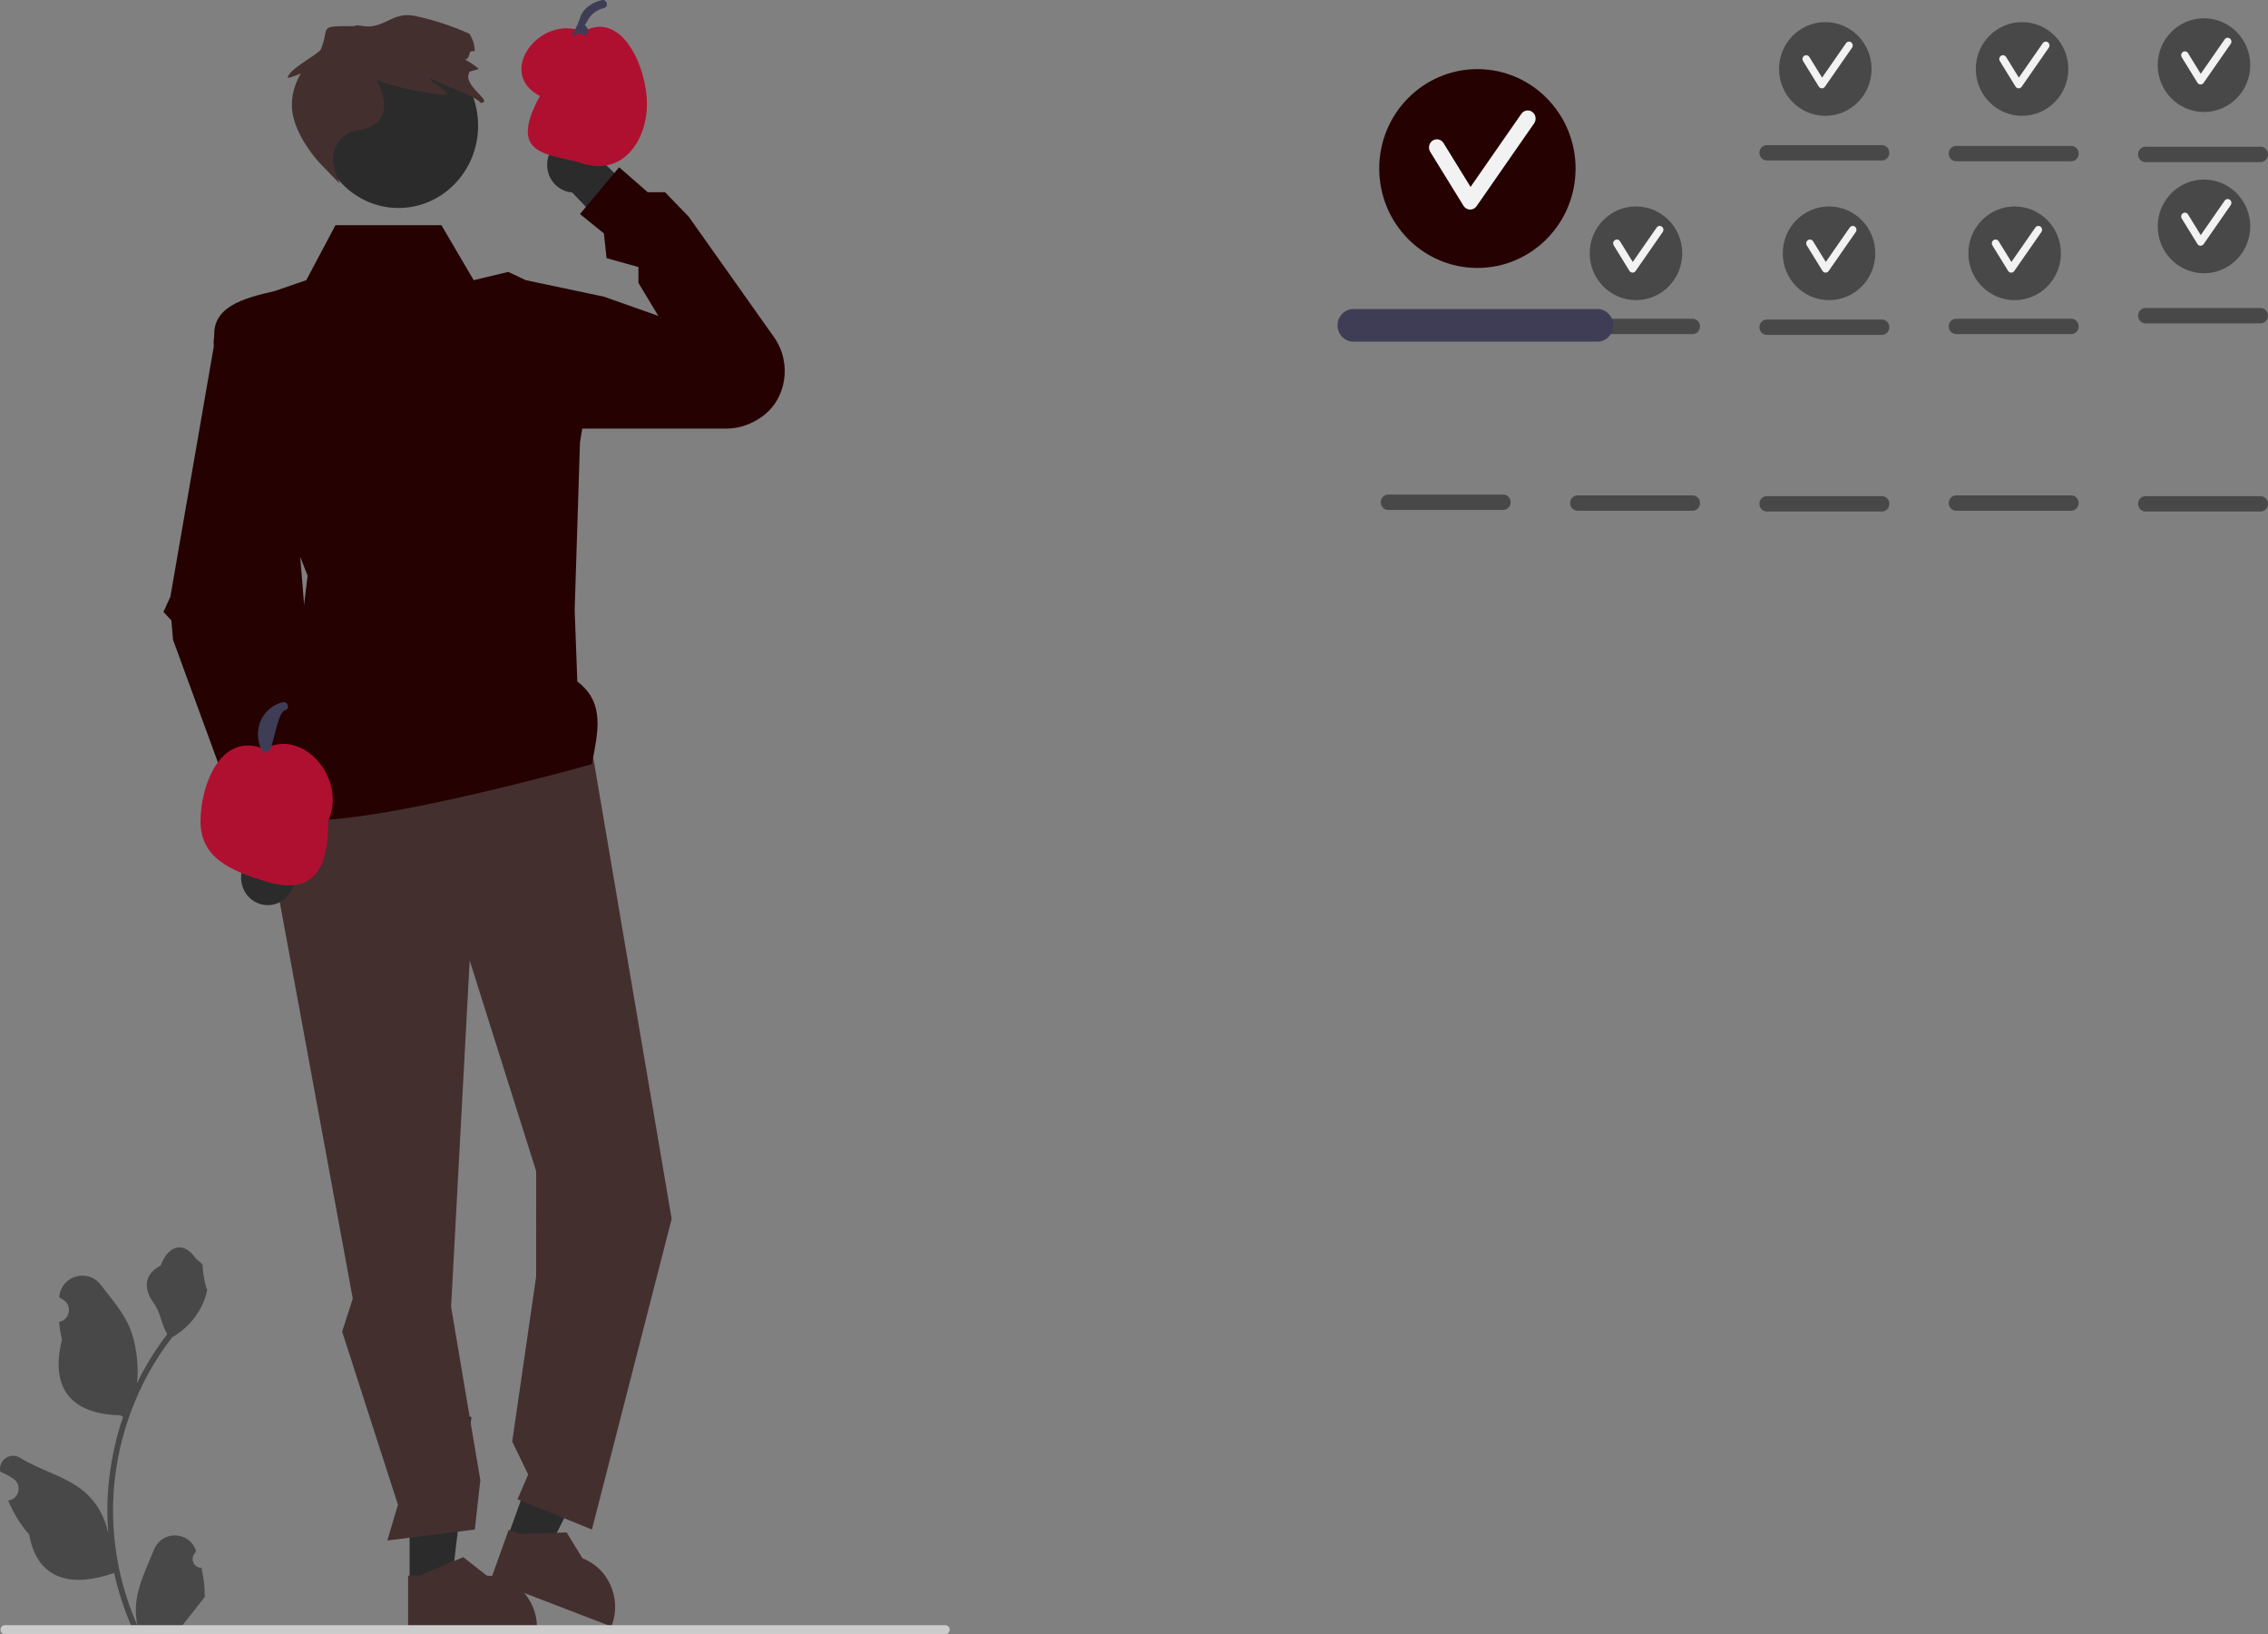 <svg viewBox="0 0 458 330" fill="none" xmlns="http://www.w3.org/2000/svg">
<rect x="0" y="0" width="458" height="330" fill="#808080" stroke="none"/>
<g clip-path="url(#clip0_1538_400)">
<path d="M121.161 32.121L132.891 43.557L127.509 51.399L115.524 38.851C115.004 38.815 114.481 38.701 113.969 38.499C111.184 37.403 109.785 34.179 110.845 31.299C111.905 28.418 115.021 26.971 117.806 28.067C119.583 28.767 120.791 30.332 121.161 32.121Z" fill="#2B2B2B"/>
<path d="M82.715 319.845L91.176 319.844L95.201 286.087L82.713 286.088L82.715 319.845Z" fill="#2B2B2B"/>
<path d="M82.417 328.975L108.438 328.974V328.634C108.437 322.849 103.903 318.159 98.31 318.159L93.556 314.429L84.688 318.159L82.416 318.159L82.417 328.975Z" fill="#442F2F"/>
<path d="M102.437 310.604L110.368 313.654L125.519 283.466L113.814 278.963L102.437 310.604Z" fill="#2B2B2B"/>
<path d="M99.081 319.054L123.469 328.435L123.584 328.116C125.534 322.694 122.864 316.663 117.622 314.646L114.424 309.437L104.855 309.735L102.726 308.916L99.081 319.054Z" fill="#442F2F"/>
<path d="M118.463 145.103L135.636 246.123L119.536 308.844L104.51 302.739L106.657 297.743L103.437 291.083L108.267 257.779L108.274 236.495L94.851 193.948L91.094 263.885L96.997 298.853L95.886 308.844L78.215 311.065L80.361 303.849L69.091 268.88L71.238 262.22L56.212 180.627L59.968 154.539L118.463 145.103Z" fill="#442F2F"/>
<path d="M67.749 45.471H89.144L95.655 56.572L102.632 54.907L106.166 56.572L121.951 59.902L117.121 89.32L116.048 123.178L116.585 137.61C122.227 141.874 120.77 147.75 119.519 154.304C119.519 154.304 65.603 169.554 57.017 164.683V158.39L62.115 116.24L43.332 68.505C42.508 61.971 49.183 60.205 55.407 58.792L61.846 56.572L67.749 45.471Z" fill="#260101"/>
<path d="M117.121 63.788L121.951 59.902L132.94 63.788L128.928 57.127V53.917L122.488 52.131L121.951 47.136L117.121 43.218L125.031 33.777L130.806 38.812L134.294 38.81L139.094 43.775L156.304 68.078C159.963 73.245 158.91 80.645 153.767 84.211C151.789 85.583 149.412 86.545 146.637 86.545H116.207L117.121 63.788Z" fill="#260101"/>
<path d="M80.471 41.998C89.35 41.998 96.549 34.553 96.549 25.368C96.549 16.184 89.35 8.738 80.471 8.738C71.591 8.738 64.392 16.184 64.392 25.368C64.392 34.553 71.591 41.998 80.471 41.998Z" fill="#2B2B2B"/>
<path d="M49.564 174.13L49.183 157.463L58.358 155.909L58.155 173.546C58.495 173.954 58.785 174.419 59.006 174.937C60.211 177.756 58.977 181.051 56.251 182.297C53.526 183.542 50.34 182.267 49.136 179.448C48.368 177.65 48.594 175.66 49.564 174.13Z" fill="#2B2B2B"/>
<path d="M49.293 63.179C45.674 62.964 42.747 66.188 43.181 69.911L34.4 120.516L33.004 123.557L34.605 125.268L34.942 129.189L48.312 165.711L65.019 166.35L58.795 89.946L54.468 67.244C53.703 64.926 51.657 63.319 49.293 63.179Z" fill="#260101"/>
<path d="M66.247 165.852C66.408 177.851 61.418 180.415 53.368 177.904C46.558 175.78 40.488 173.209 40.488 165.852C40.488 158.495 44.628 147.614 53.368 151.262C61.188 146.821 70.17 157.344 66.247 165.852Z" fill="#B01030"/>
<path d="M52.904 151.561C51.877 149.626 51.806 147.262 52.761 145.281C53.611 143.517 55.295 142.203 57.152 141.79C58.162 141.565 58.594 143.17 57.58 143.395C56.138 143.716 55.293 149.853 54.602 151.209C53.858 152.667 53.534 149.288 54.294 150.72C54.794 151.66 53.404 152.501 52.904 151.561Z" fill="#3F3D56"/>
<path d="M130.645 20.982C130.645 28.34 125.816 35.546 117.766 33.035C110.956 30.911 102.277 31.791 109.024 19.385C100.028 14.733 109.026 2.745 117.766 6.392C125.586 1.952 130.645 13.625 130.645 20.982Z" fill="#B01030"/>
<path d="M117.302 6.691C114.17 7.449 115.78 7.776 117.159 3.513C117.764 1.643 119.693 0.435 121.55 0.022C122.56 -0.203 122.992 1.401 121.978 1.627C120.536 1.948 119.297 2.885 118.605 4.241C117.861 5.699 117.932 4.419 118.692 5.851C119.192 6.79 117.802 7.632 117.302 6.691Z" fill="#3F3D56"/>
<path d="M40.677 316.56C39.128 316.66 38.272 314.67 39.444 313.51L39.56 313.031C39.545 312.992 39.53 312.954 39.514 312.916C37.948 309.053 32.64 309.08 31.087 312.948C29.708 316.382 27.953 319.821 27.521 323.452C27.328 325.054 27.415 326.687 27.759 328.259C24.529 320.962 22.829 312.994 22.829 304.981C22.829 302.968 22.936 300.955 23.154 298.947C23.333 297.304 23.58 295.671 23.899 294.054C25.628 285.309 29.371 276.981 34.77 270.024C37.365 268.557 39.53 266.263 40.837 263.514C41.307 262.522 41.675 261.455 41.849 260.369C41.554 260.409 40.735 255.756 40.958 255.471C40.547 254.825 39.81 254.503 39.36 253.873C37.124 250.738 34.044 251.285 32.436 255.546C29.001 257.339 28.968 260.313 31.075 263.173C32.416 264.993 32.601 267.455 33.777 269.403C33.656 269.564 33.53 269.719 33.409 269.879C31.189 272.824 29.27 275.989 27.651 279.315C28.108 275.619 27.433 271.167 26.282 268.297C24.971 265.026 22.515 262.272 20.351 259.445C17.753 256.05 12.425 257.532 11.967 261.836C11.963 261.878 11.958 261.92 11.954 261.961C12.275 262.149 12.59 262.348 12.898 262.558C14.651 263.758 14.045 266.57 11.967 266.902L11.92 266.909C12.036 268.106 12.235 269.293 12.525 270.46C9.75 281.56 15.742 285.603 24.296 285.785C24.485 285.885 24.669 285.985 24.858 286.081C23.991 288.605 23.299 291.194 22.786 293.818C22.326 296.137 22.006 298.481 21.827 300.835C21.604 303.804 21.624 306.789 21.866 309.754L21.851 309.649C21.236 306.384 19.522 303.334 17.033 301.22C13.326 298.07 8.088 296.91 4.088 294.378C2.162 293.159 -0.305 294.734 0.031 297.043L0.047 297.154C0.643 297.404 1.224 297.695 1.786 298.02C2.107 298.208 2.422 298.407 2.729 298.617C4.483 299.817 3.877 302.629 1.799 302.961L1.752 302.968C1.718 302.973 1.689 302.978 1.655 302.983C2.677 305.492 4.1 307.821 5.882 309.829C7.617 319.52 15.07 320.439 23.042 317.617H23.047C23.919 321.543 25.192 325.38 26.829 329.036H40.338C40.387 328.88 40.43 328.72 40.474 328.565C39.225 328.645 37.966 328.57 36.736 328.335C37.738 327.062 38.74 325.78 39.743 324.508C39.767 324.483 39.786 324.458 39.806 324.433C40.314 323.782 40.827 323.136 41.336 322.485L41.336 322.484C41.368 320.486 41.136 318.493 40.677 316.56Z" fill="#484848"/>
<path d="M191.776 329.078C191.776 329.589 191.378 330 190.884 330H0.997C0.502 330 0.105 329.589 0.105 329.078C0.105 328.566 0.502 328.155 0.997 328.155H190.884C191.378 328.155 191.776 328.566 191.776 329.078Z" fill="#CCCCCC"/>
<path d="M381.533 30.855C381.533 29.999 380.86 29.304 380.033 29.304H356.793C355.966 29.304 355.294 29.999 355.294 30.855C355.294 31.71 355.966 32.405 356.793 32.405H380.033C380.86 32.405 381.533 31.71 381.533 30.855Z" fill="#484848"/>
<path d="M419.766 31.016C419.766 30.16 419.094 29.465 418.267 29.465H395.027C394.2 29.465 393.527 30.16 393.527 31.016C393.527 31.871 394.2 32.566 395.027 32.566H418.267C419.094 32.566 419.766 31.871 419.766 31.016Z" fill="#484848"/>
<path d="M458 31.177C458 30.322 457.328 29.627 456.501 29.627H433.261C432.434 29.627 431.761 30.322 431.761 31.177C431.761 32.032 432.434 32.728 433.261 32.728H456.501C457.328 32.728 458 32.032 458 31.177Z" fill="#484848"/>
<path d="M419.766 65.909C419.766 65.053 419.094 64.358 418.267 64.358H395.027C394.2 64.358 393.527 65.053 393.527 65.909C393.527 66.764 394.2 67.46 395.027 67.46H418.267C419.094 67.46 419.766 66.764 419.766 65.909Z" fill="#484848"/>
<path d="M343.299 65.909C343.299 65.053 342.626 64.358 341.8 64.358H318.559C317.732 64.358 317.06 65.053 317.06 65.909C317.06 66.764 317.732 67.46 318.559 67.46H341.8C342.626 67.46 343.299 66.764 343.299 65.909Z" fill="#484848"/>
<path d="M381.533 66.07C381.533 65.215 380.86 64.519 380.033 64.519H356.793C355.966 64.519 355.294 65.215 355.294 66.07C355.294 66.925 355.966 67.621 356.793 67.621H380.033C380.86 67.621 381.533 66.925 381.533 66.07Z" fill="#484848"/>
<path d="M419.766 101.577C419.766 100.721 419.094 100.026 418.267 100.026H395.027C394.2 100.026 393.527 100.721 393.527 101.577C393.527 102.432 394.2 103.127 395.027 103.127H418.267C419.094 103.127 419.766 102.432 419.766 101.577Z" fill="#484848"/>
<path d="M458 101.738C458 100.883 457.328 100.187 456.501 100.187H433.261C432.434 100.187 431.761 100.883 431.761 101.738C431.761 102.593 432.434 103.289 433.261 103.289H456.501C457.328 103.289 458 102.593 458 101.738Z" fill="#484848"/>
<path d="M305.065 101.416C305.065 100.56 304.393 99.865 303.566 99.865H280.326C279.499 99.865 278.826 100.56 278.826 101.416C278.826 102.271 279.499 102.966 280.326 102.966H303.566C304.393 102.966 305.065 102.271 305.065 101.416Z" fill="#484848"/>
<path d="M343.299 101.577C343.299 100.721 342.626 100.026 341.8 100.026H318.559C317.732 100.026 317.06 100.721 317.06 101.577C317.06 102.432 317.732 103.127 318.559 103.127H341.8C342.626 103.127 343.299 102.432 343.299 101.577Z" fill="#484848"/>
<path d="M381.533 101.738C381.533 100.883 380.86 100.187 380.033 100.187H356.793C355.966 100.187 355.294 100.883 355.294 101.738C355.294 102.593 355.966 103.289 356.793 103.289H380.033C380.86 103.289 381.533 102.593 381.533 101.738Z" fill="#484848"/>
<path d="M368.603 23.389C373.764 23.389 377.947 19.153 377.947 13.928C377.947 8.703 373.764 4.468 368.603 4.468C363.443 4.468 359.26 8.703 359.26 13.928C359.26 19.153 363.443 23.389 368.603 23.389Z" fill="#484848"/>
<path d="M367.914 17.834L367.894 17.834C367.645 17.827 367.416 17.693 367.282 17.476L364.115 12.339C363.893 11.978 363.995 11.498 364.344 11.268C364.693 11.039 365.157 11.144 365.38 11.505L367.951 15.677L372.784 8.723C373.027 8.375 373.496 8.297 373.831 8.546C374.167 8.796 374.244 9.28 374.002 9.628L368.523 17.511C368.382 17.714 368.155 17.834 367.914 17.834Z" fill="#F2F2F2"/>
<path d="M408.337 23.389C413.497 23.389 417.68 19.153 417.68 13.928C417.68 8.703 413.497 4.468 408.337 4.468C403.176 4.468 398.993 8.703 398.993 13.928C398.993 19.153 403.176 23.389 408.337 23.389Z" fill="#484848"/>
<path d="M407.648 17.834L407.627 17.834C407.378 17.827 407.149 17.693 407.016 17.476L403.849 12.339C403.626 11.978 403.729 11.498 404.078 11.268C404.427 11.039 404.89 11.144 405.113 11.505L407.685 15.677L412.518 8.723C412.76 8.375 413.229 8.297 413.564 8.546C413.9 8.796 413.977 9.28 413.735 9.628L408.257 17.511C408.116 17.714 407.889 17.834 407.648 17.834Z" fill="#F2F2F2"/>
<path d="M445.071 22.613C450.231 22.613 454.414 18.378 454.414 13.153C454.414 7.928 450.231 3.692 445.071 3.692C439.911 3.692 435.728 7.928 435.728 13.153C435.728 18.378 439.911 22.613 445.071 22.613Z" fill="#484848"/>
<path d="M444.382 17.059L444.361 17.059C444.113 17.051 443.884 16.917 443.75 16.7L440.583 11.563C440.36 11.202 440.463 10.723 440.812 10.493C441.161 10.264 441.624 10.368 441.847 10.73L444.419 14.902L449.252 7.948C449.495 7.6 449.963 7.521 450.298 7.77C450.635 8.02 450.711 8.505 450.47 8.853L444.991 16.736C444.85 16.939 444.623 17.059 444.382 17.059Z" fill="#F2F2F2"/>
<path d="M458 63.744C458 62.888 457.328 62.193 456.501 62.193H433.261C432.434 62.193 431.761 62.888 431.761 63.744C431.761 64.599 432.434 65.294 433.261 65.294H456.501C457.328 65.294 458 64.599 458 63.744Z" fill="#484848"/>
<path d="M445.071 55.179C450.231 55.179 454.414 50.944 454.414 45.719C454.414 40.494 450.231 36.259 445.071 36.259C439.911 36.259 435.728 40.494 435.728 45.719C435.728 50.944 439.911 55.179 445.071 55.179Z" fill="#484848"/>
<path d="M444.382 49.625L444.361 49.625C444.113 49.618 443.884 49.484 443.75 49.267L440.583 44.13C440.36 43.769 440.463 43.289 440.812 43.059C441.161 42.83 441.624 42.935 441.847 43.296L444.419 47.468L449.252 40.514C449.495 40.166 449.963 40.088 450.298 40.337C450.635 40.587 450.711 41.071 450.47 41.419L444.991 49.302C444.85 49.505 444.623 49.625 444.382 49.625Z" fill="#F2F2F2"/>
<path d="M406.837 60.607C411.997 60.607 416.181 56.372 416.181 51.147C416.181 45.922 411.997 41.687 406.837 41.687C401.677 41.687 397.494 45.922 397.494 51.147C397.494 56.372 401.677 60.607 406.837 60.607Z" fill="#484848"/>
<path d="M406.148 55.053L406.128 55.053C405.879 55.045 405.65 54.911 405.516 54.694L402.349 49.558C402.127 49.196 402.229 48.717 402.578 48.487C402.927 48.258 403.391 48.363 403.613 48.724L406.185 52.896L411.018 45.942C411.261 45.594 411.73 45.516 412.065 45.765C412.401 46.014 412.477 46.499 412.236 46.847L406.757 54.73C406.616 54.933 406.389 55.053 406.148 55.053Z" fill="#F2F2F2"/>
<path d="M369.353 60.607C374.514 60.607 378.697 56.372 378.697 51.147C378.697 45.922 374.514 41.687 369.353 41.687C364.193 41.687 360.01 45.922 360.01 51.147C360.01 56.372 364.193 60.607 369.353 60.607Z" fill="#484848"/>
<path d="M368.664 55.053L368.644 55.053C368.395 55.045 368.166 54.911 368.032 54.694L364.865 49.558C364.643 49.196 364.745 48.717 365.094 48.487C365.443 48.258 365.907 48.363 366.13 48.724L368.701 52.896L373.534 45.942C373.777 45.594 374.246 45.516 374.581 45.765C374.917 46.014 374.994 46.499 374.752 46.847L369.273 54.73C369.132 54.933 368.905 55.053 368.664 55.053Z" fill="#F2F2F2"/>
<path d="M330.37 60.607C335.53 60.607 339.713 56.372 339.713 51.147C339.713 45.922 335.53 41.687 330.37 41.687C325.21 41.687 321.026 45.922 321.026 51.147C321.026 56.372 325.21 60.607 330.37 60.607Z" fill="#484848"/>
<path d="M329.681 55.053L329.66 55.053C329.412 55.045 329.183 54.911 329.049 54.694L325.882 49.558C325.659 49.196 325.762 48.717 326.111 48.487C326.46 48.258 326.923 48.363 327.146 48.724L329.718 52.896L334.551 45.942C334.793 45.594 335.262 45.516 335.597 45.765C335.934 46.014 336.01 46.499 335.769 46.847L330.29 54.73C330.149 54.933 329.922 55.053 329.681 55.053Z" fill="#F2F2F2"/>
<path d="M325.781 65.696C325.781 63.881 324.354 62.405 322.6 62.405H273.286C271.532 62.405 270.105 63.881 270.105 65.696C270.105 67.511 271.532 68.987 273.286 68.987H322.6C324.354 68.987 325.781 67.511 325.781 65.696Z" fill="#3F3D56"/>
<path d="M298.346 54.105C309.296 54.105 318.172 45.117 318.172 34.031C318.172 22.944 309.296 13.957 298.346 13.957C287.397 13.957 278.521 22.944 278.521 34.031C278.521 45.117 287.397 54.105 298.346 54.105Z" fill="#260101"/>
<path d="M296.885 42.319C296.87 42.319 296.856 42.319 296.841 42.318C296.313 42.303 295.827 42.019 295.544 41.558L288.823 30.658C288.351 29.892 288.569 28.875 289.31 28.386C290.05 27.9 291.033 28.123 291.506 28.889L296.964 37.742L307.219 22.986C307.733 22.248 308.728 22.081 309.439 22.61C310.152 23.14 310.315 24.169 309.802 24.906L298.177 41.634C297.878 42.065 297.396 42.319 296.885 42.319Z" fill="#F2F2F2"/>
<path d="M93.9 12.038C94.875 12.534 95.79 13.155 96.614 13.868C96.854 14.078 94.582 14.357 94.807 14.574C93.196 17.257 99.913 20.614 97.056 20.777C96.487 19.521 87.693 16.582 86.741 15.613C86.876 16.729 90.437 18.117 90.309 19.226C87.108 19.017 79.971 17.776 76.065 16.125C78.418 20.975 78.436 24.787 73.067 26.205C69.048 26.205 66.242 30.323 67.594 34.237L68.569 37.06L64.82 33.183C63.261 31.571 60.242 27.756 59.248 23.684C58.535 20.759 59.116 17.694 60.602 15.098C60.656 15.002 60.706 14.91 60.749 14.822C59.902 15.225 59.018 15.535 58.111 15.745C58.073 14.054 64.415 10.922 64.82 9.921C66.702 5.261 63.958 5.269 71.567 5.269C72.223 4.817 73.541 5.589 75.316 5.269C78.582 4.679 79.932 2.374 83.987 3.256C87.486 4.016 90.891 5.132 93.532 6.27L94.807 6.82C95.58 8.099 95.894 9.293 95.849 10.379C95.782 10.363 95.707 10.348 95.639 10.34C94.313 10.146 95.205 11.743 93.9 12.038Z" fill="#442F2F"/>
</g>
<defs>
<clipPath id="clip0_1538_400">
<rect width="458" height="330" fill="white"/>
</clipPath>
</defs>
</svg>
